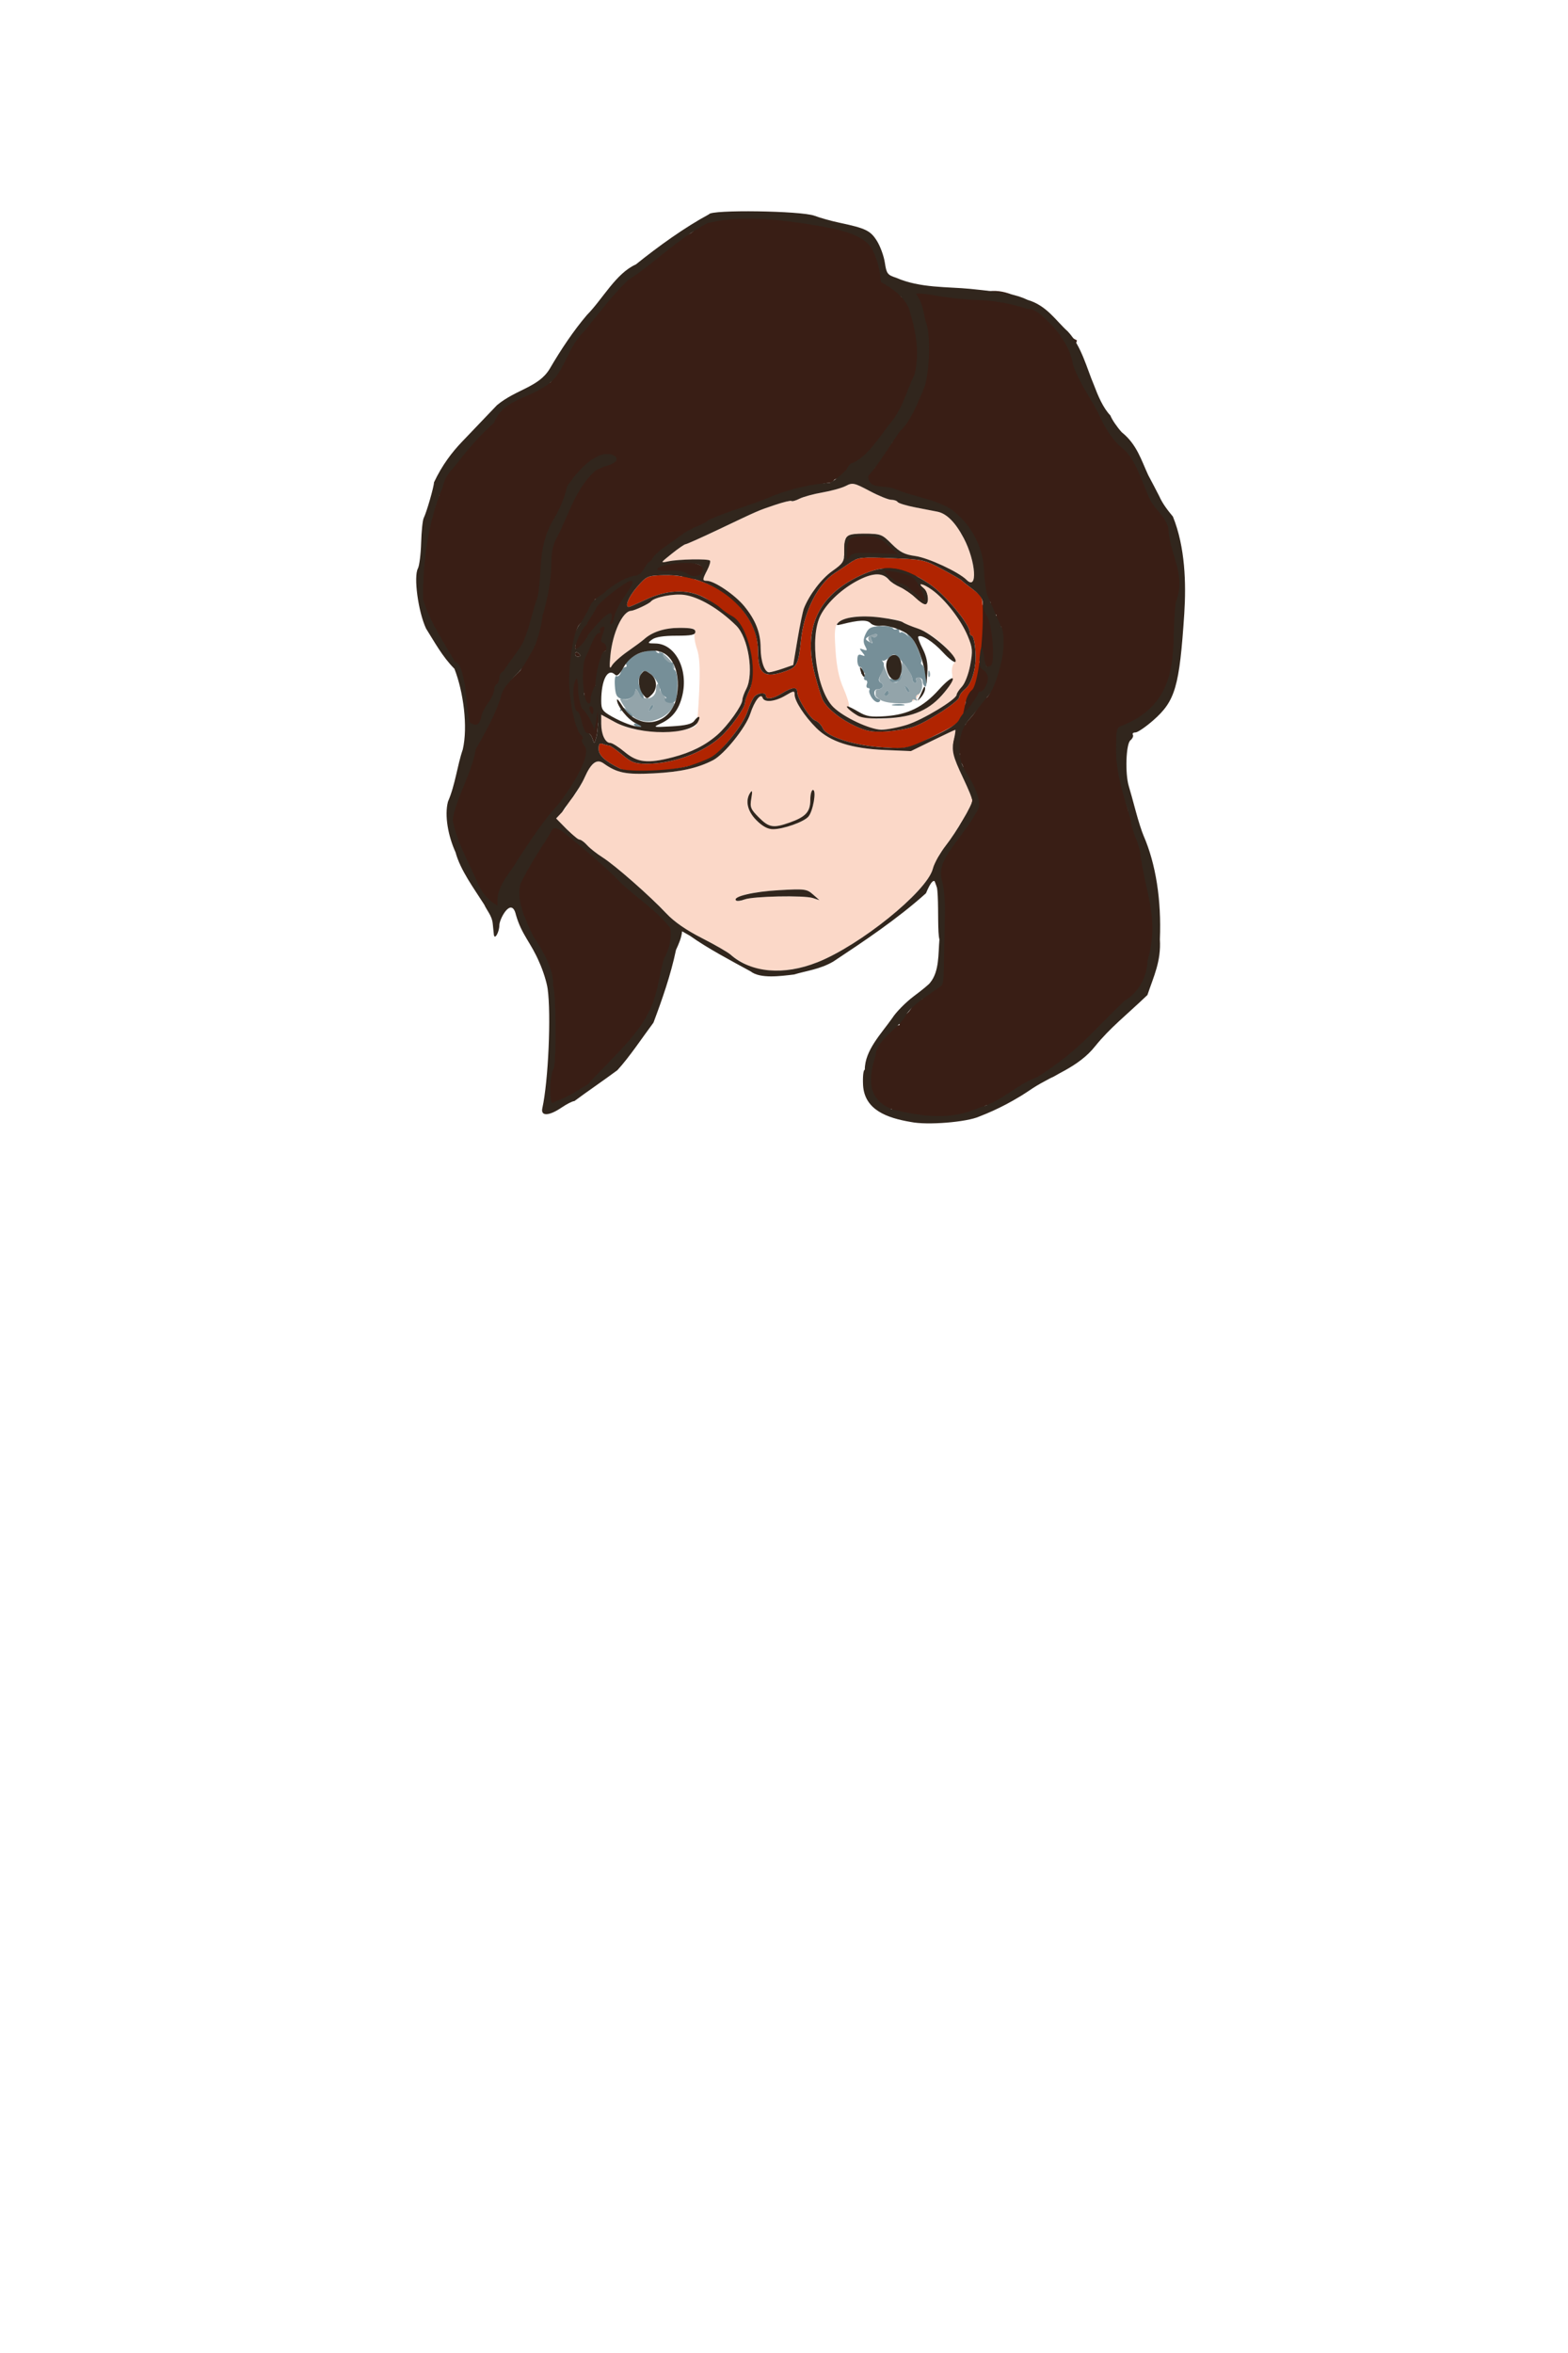 <?xml version="1.0" encoding="UTF-8" standalone="no"?>
<!-- Created with Inkscape (http://www.inkscape.org/) -->

<svg
   version="1.1"
   id="svg2"
   width="192"
   height="288"
   viewBox="0 0 192 288"
   xmlns="http://www.w3.org/2000/svg"
   xmlns:svg="http://www.w3.org/2000/svg">
  <defs
     id="defs6" />
  <g
     id="g8"
     transform="translate(6,-4)">
    <g
       id="g116"
       transform="translate(1.061,-27.951)">
      <path
         style="display:inline;fill:#391e15;stroke-width:0.32"
         d="m 103.447,168.475 c -1.643,-0.792 -1.242,-0.579 -1.297,-0.745 -0.055,-0.166 -0.567,0.111 -0.866,0.182 -0.982,0.235 -1.644,-0.641 -1.835,-3.025 -0.104,-1.293 0.313,-2.514 0.224,-2.659 -0.089,-0.145 -0.37,-0.663 -0.191,-0.774 0.179,-0.111 0.148,-0.358 0.148,-0.604 0,-0.87 2.712,-3.41 3.388,-3.41 0.189,0 -0.055,-0.415 -0.055,-0.652 0,-0.237 0.686,-0.47 1.038,-0.788 0.352,-0.319 0.64,-0.753 0.64,-0.965 0,-0.239 0.26,-0.947 0.756,-0.852 0.674,0.129 0.389,0.196 0.786,-0.755 0.371,-0.888 0.743,-1.226 1.252,-1.093 0.617,0.161 0.694,0.5 0.739,-2.662 0.026,-1.825 0.074,-4.674 0.107,-6.17 0.035,-1.564 -0.65,-2.955 -0.893,-3.69 -0.632,-1.914 0.259,-3.156 1.45,-3.858 0.983,-0.58 1.629,-1.643 1.421,-2.294 -0.111,-0.347 1.094,-2.362 1.412,-2.362 0.528,0 0.204,-3.227 -0.416,-4.187 -0.341,-0.528 -0.309,-1.124 -0.416,-1.432 -0.106,-0.308 -0.326,-0.56 -0.488,-0.56 -0.162,0 -0.13,-0.306 0.07,-0.681 0.229,-0.428 -0.414,-0.799 -0.608,-0.924 -0.46,-0.296 0.085,-1.759 0.695,-2.471 0.294,-0.344 0.768,-0.404 0.673,-0.404 -0.094,0 0.159,-0.353 0.563,-0.785 1.122,-1.198 1.181,-2.17 1.181,-2.409 0,-0.12 0.575,0.062 0.846,-0.136 0.841,-0.615 1.404,-4.654 1.404,-6.719 0,-1.038 0.519,-1.843 0.343,-1.952 -0.176,-0.109 -0.806,-0.3 -0.806,-0.642 0,-0.342 0.359,-0.798 0.204,-0.798 -0.155,0 -0.845,-0.336 -0.938,-0.692 -0.093,-0.356 0.29,-0.708 0.258,-0.836 -0.033,-0.128 -0.822,-0.411 -0.996,-0.737 -0.174,-0.326 -0.641,-1.82 -0.712,-3.321 -0.107,-2.26 0.288,-2.738 -0.259,-3.212 -0.833,-1.089 -0.511,-2.395 -1.97,-2.556 -1.555,-1.104 -3.07,-1.853 -4.93,-2.307 -0.821,-0.098 -2.205,-0.347 -2.966,-0.715 -1.991,-0.393 -3.913,-1.615 -3.814,-2.564 0.277,-0.155 1.345,-0.756 1.563,-1.283 0.218,-0.526 0.182,-1.397 0.515,-1.503 0.333,-0.106 0.473,-0.309 0.473,-0.614 0,-0.305 0.792,-0.506 1.003,-0.717 0.211,-0.211 -0.69,-0.694 -0.814,-0.694 -0.124,0 0.568,-0.247 1.16,-0.819 1.008,-0.976 1.548,-2.245 2.885,-5.477 0.719,-1.738 1.194,-6.455 0.543,-7.673 -0.381,-1.908 -1.023,-2.917 -1.391,-4.012 0.77,-0.505 1.748,-0.212 3.108,0.037 1.36,0.248 3.757,0.346 5.165,0.379 2.344,-0.838 4.323,0.082 5.955,1.167 0.766,0 2.018,0.76 3.223,1.972 1.123,1.185 1.482,1.912 2.841,2.595 -0.614,1.649 0.171,2.482 0.385,3.833 0.031,1.581 1.594,2.525 2.155,3.563 0.6,1.039 0.897,2.409 1.462,3.161 2.055,1.292 3.497,3.175 4.137,4.927 -0.002,1.959 1.017,3.281 2.141,4.796 1.367,1.903 1.712,4.466 2.601,6.536 0.296,0 0.002,4.791 -0.293,4.974 -0.135,0.084 -0.024,1.925 -0.077,4.091 -0.133,5.423 -0.317,5.736 -1.127,6.874 -0.396,0.556 -0.582,1.246 -0.63,1.696 -0.072,0.674 -2.453,2.569 -2.952,2.569 -0.077,0 -0.445,0.181 -0.818,-0.191 -1.804,0.245 -1.762,3.408 -1.763,3.493 -0.003,3.19 0.794,6.33 1.058,7.258 0.07,0.248 0.806,0.402 0.747,1.153 -0.05,0.634 0.081,1.059 0.291,1.27 0.47,0.47 0.962,1.426 1.214,3.293 0.207,1.532 0.584,3.259 1.133,4.455 0.43,0.938 0.253,4.574 -0.204,5.743 -0.194,0.495 -0.175,1.577 -0.175,2.512 0,1.121 -0.34,2.101 -0.657,2.364 -0.264,0.219 -0.524,0.602 -0.524,0.905 0,0.643 -1.075,1.924 -1.841,2.036 -0.474,0.07 -3.094,2.597 -2.691,2.597 0.09,0 -0.812,0.129 -1.033,0.396 -2.012,1.782 0.005,1.344 -1.772,2.43 -0.584,0 -0.905,0.513 -0.905,0.943 0,0.459 -2.688,2.682 -3.137,2.549 -1.601,0.559 -2.136,0.886 -2.979,1.742 -1.034,1.13 -2.355,0.487 -3.391,1.413 -0.977,0.373 -1.725,-0.118 -1.953,0.854 0.036,0.731 -1.079,0.379 -1.697,0.494 -0.618,0.116 -1.035,0.216 -1.035,0.384 -3.744,0.083 -4.268,0.355 -7.041,-0.257 z m -43.619,-1.306 c -0.423,0.423 0.111,-3.772 0.54,-4.352 0.353,-0.478 0.181,-9.425 -0.177,-9.992 -0.152,-0.241 -0.093,-0.826 0.079,-0.998 0.406,-0.406 -0.258,-2.431 -0.791,-2.431 -0.221,0 -0.623,-0.177 -0.623,-0.447 0,-0.437 -0.553,-2.009 -1.014,-2.433 -0.237,-1.089 -0.475,-1.886 -0.911,-2.628 -0.675,-1.29 -0.89,-3.446 -0.619,-4.399 1.158,-2.379 1.533,-3.915 3.46,-5.933 0,-0.724 1.547,-1.021 2.527,-0.082 1.728,1.26 3.278,3.539 5.007,4.137 1.061,0.819 2.6,1.941 3.171,3.023 1.948,0.903 4.273,3.463 5.211,4.939 0.511,0.286 0.291,0.494 -0.204,1.979 -0.291,0.872 -0.189,1.995 -0.314,2.171 -1.06,1.019 -0.685,2.386 -0.862,3.459 -1.495,0.787 -0.711,1.372 -1.091,2.505 -0.16,1.222 -1.088,2.402 -1.824,3.262 -0.407,0.266 -0.831,0.863 -1.212,1.542 -0.382,0.679 -1.45,1.813 -2.157,2.303 -2.561,0.954 -0.65,0.918 -2.931,2.245 -0.88,0.514 -1.733,0.679 -1.733,0.853 -0.889,0.365 -1.665,1.193 -2.626,1.646 -0.602,0 -0.673,-0.185 -0.861,-0.412 z M 49.816,137.832 c -0.708,-1.847 -1.451,-3.869 -1.795,-5.556 0.181,-3.057 1.254,-5.512 2.563,-7.634 0.025,-0.652 -0.082,-1.436 0.034,-1.364 0.865,-2.461 2.544,-4.132 2.985,-5.954 0.23,-0.985 1.172,-1.414 2.934,-3.183 0.56,-0.562 0.4,-1.619 0.457,-1.971 1.031,-1.623 1.434,-2.854 1.72,-4.678 0.776,-2.81 1.372,-4.744 1.393,-6.839 0.162,-2.175 0.987,-4.629 1.633,-6.006 0.731,-1.159 1.155,-1.674 1.572,-3.048 -0.095,-0.493 0.497,-1.224 1.914,-2.393 0.934,-0.604 3.954,-0.766 2.071,-1.256 -2.591,-0.061 -2.771,1.512 -3.855,2.875 -0.97,1.553 -1.075,3.096 -2.006,4.712 -1.108,1.818 -1.395,3.398 -1.536,6.305 0.31,3.566 -1.568,7.533 -2.983,10.111 -0.939,2.916 -2.809,5.187 -4.681,7.782 0,0.387 -0.614,1.848 -0.878,1.949 -1.543,-0.284 -1.45,-2.679 -1.549,-4.006 -0.438,-2.634 -1.093,-4.269 -2.529,-6.023 -1.057,-2.372 -2.561,-3.899 -2.786,-6.226 -0.088,-1.648 0.841,-10.653 1.341,-12.35 0.092,-0.311 0.724,-0.537 0.866,-0.45 0.141,0.087 -0.363,-0.832 -0.256,-1.504 0.126,-0.787 0.86,-1.72 1.585,-2.467 1.366,-1.641 2.847,-3.095 3.971,-4.516 1.589,-0.217 1.797,-1.806 2.757,-2.807 2.204,-1.24 3.649,-2.015 5.56,-2.558 1.666,-2.084 1.921,-4.829 3.545,-6.679 1.669,-1.214 2.354,-2.926 3.933,-4.06 1.462,-1.733 2.148,-2.562 3.478,-3.864 1.731,-0.495 4.301,-3.094 4.987,-3.57 1.554,0.523 1.962,-1.164 3.136,-2.009 0.516,-0.515 1.939,-0.635 7.437,-0.468 0.352,0.011 1.371,0.25 2.427,0.206 1.056,-0.043 2.469,0.186 2.924,0.402 0.455,0.215 1.9,0.708 3.104,0.988 2.609,0.605 4.711,1.782 5.278,2.994 -0.108,0.966 0.668,2.114 0.677,2.776 2.112,1.857 0.328,-0.212 2.242,1.673 0.106,0.334 -0.465,1.047 -0.135,1.152 0.347,0.11 1.49,0.713 1.617,1.305 0.121,0.564 0.242,1.263 0.432,1.498 0.548,0.679 0.693,6.159 0.188,7.069 -1.029,2.951 -2.323,4.743 -3.808,6.917 -1.884,2.546 -3.888,3.935 -4.228,4.817 -0.78,0.125 -2.357,0.678 -2.42,0.715 -0.141,0.22 -0.4,0.404 -0.576,0.409 -1.579,0.044 -4.154,1.246 -4.154,1.48 -1.763,0.583 -3.533,1.186 -5.759,1.873 -2.283,0.876 -4.123,1.605 -6.071,2.58 -2.019,1.214 -2.63,1.386 -4.073,2.433 -3.365,4.261 -5.163,3.305 -7.472,5.426 -0.471,0.437 -1.058,0.44 -1.196,0.44 -0.138,0 0.089,0.501 -0.091,0.897 -0.403,0.891 -1.502,1.775 -1.944,2.349 -0.625,0.811 -0.534,4.22 -0.496,6.95 0.292,2.146 0.312,4.212 1.766,6.253 0.781,1.731 0.812,2.077 -1.084,5.275 0.117,0.543 -0.45,2.191 -1.71,3.545 -1.808,2.119 -3.921,4.664 -5.434,6.667 -0.631,2.844 -1.107,5.121 -3.598,6.346 -1.652,-1.608 -2.723,-4.02 -3.428,-5.73 z M 55.091,142.4 c 0,-0.44 0.073,-0.62 0.161,-0.4 0.089,0.22 0.089,0.58 0,0.8 -0.089,0.22 -0.161,0.04 -0.161,-0.4 z m 10.386,-20.073 c -0.13,-0.392 -0.4,-0.68 -0.6,-0.64 -0.2,0.04 -0.854,-0.45 -1.02,-1.198 -0.166,-0.748 -0.549,-1.758 -0.689,-1.758 -1.059,-1.644 0.586,-6.959 1.316,-2.057 -0.636,1.799 -1.19,-0.179 0.173,0.489 -0.114,0.185 1.16,1.047 1.319,1.159 1.125,0.895 -0.493,3.896 -0.055,1.998 0.224,-1.368 0.219,-1.788 0.24,-0.16 0.009,0.704 -0.088,1.64 -0.215,2.08 -0.232,0.8 -0.232,0.8 -0.468,0.086 z M 111.147,118.08 c 0.118,-0.616 -0.338,-1.359 0.014,-1.651 0.423,-0.352 1.126,-1.055 1.126,-1.824 0,-1.061 0.055,-1.838 0.64,-1.525 0.352,0.188 1.431,1.546 1.426,1.936 -1.105,2.217 -1.979,2.811 -2.576,3.745 -0.486,0.4 -1.222,1.046 -1.027,0.027 z m -46.627,-1 c -0.301,-1.506 -0.815,-4.057 -0.463,-4.684 0.172,-0.306 0.657,-1.582 0.916,-2.242 2.413,-2.74 2.682,-1.959 2.276,-0.507 -0.282,0.765 -0.274,0.839 0.037,0.946 0.455,0.156 0.064,1.088 -0.375,1.088 -0.488,2.369 -1.498,5.048 -1.114,5.99 0.088,1.09 -1.05,0.552 -1.278,-0.59 z m 49.014,-3.866 c -0.08,-0.227 -0.88,-1.737 -0.914,-3.409 -0.056,-2.722 0.606,-4.393 1.026,-3.859 0.525,0.667 1.51,5.168 1.347,6.837 -0.108,1.11 -1.194,1.189 -1.459,0.432 z M 63.36,111.981 c 0,-0.186 0.144,-0.25 0.32,-0.141 0.176,0.109 0.32,0.261 0.32,0.339 0,0.078 -0.144,0.141 -0.32,0.141 -0.176,0 -0.32,-0.152 -0.32,-0.339 z m 0,-0.763 c 0,-0.56 0.779,-3.401 1.058,-3.401 1.176,-2.263 3.378,-4.267 5.804,-5.246 0.395,0 0.73,0.756 -0.021,1.869 -1.117,1.083 -1.709,3.446 -2.478,4.419 -0.236,-1.323 -1.017,-1.093 -2.229,1.067 -0.348,0.888 -2.134,1.842 -2.134,1.292 z m 42.135,-5.496 c -1.602,-1.451 -2.609,-2.318 -2.939,-2.319 -0.512,-0.002 -1.836,-2.014 -1.344,-2.029 0.211,-0.006 1.343,0.049 2.192,0.231 1.373,0.295 2.112,1.018 2.79,2.297 0.747,1.408 -0.064,2.396 -0.698,1.821 z m -28.563,-2.952 c -0.473,-0.332 -1.405,-0.856 -2.467,-0.783 -1.964,0.136 -1.668,-0.91 0.307,-1.254 2.165,-0.376 4.479,0.355 4.601,0.99 -0.523,0.832 -0.149,1.264 -2.442,1.047 z m 19.236,-3.018 c -0.013,-1.958 0.65,-2.505 2.506,-2.505 1.517,0 2.382,0.199 3.306,1.259 l 1.137,1.303 -3.042,0.244 c -2.352,0.188 -2.161,-0.116 -2.433,0.349 -0.274,0.47 -1.47,0.036 -1.475,-0.65 z"
         id="hair1" />
      <path
         style="display:inline;fill:#fbd8c8;stroke-width:0.32"
         d="m 84.32,150.029 c -0.704,-0.365 -1.568,-0.917 -1.92,-1.228 -0.352,-0.311 -1.941,-1.227 -3.532,-2.035 -1.902,-0.967 -3.383,-1.993 -4.325,-2.998 -2.009,-2.142 -6.298,-5.911 -7.823,-6.875 -0.704,-0.445 -1.554,-1.116 -1.89,-1.491 -0.335,-0.375 -0.754,-0.682 -0.93,-0.682 -0.176,0 -0.892,-0.583 -1.591,-1.296 l -1.271,-1.296 0.736,-0.784 c 0.405,-0.431 0.646,-0.784 0.536,-0.784 -0.11,0 0.173,-0.396 0.629,-0.88 0.456,-0.484 1.169,-1.641 1.585,-2.57 0.809,-1.807 1.489,-2.314 2.319,-1.725 1.667,1.182 2.742,1.397 6.117,1.225 3.3,-0.169 5.393,-0.632 7.291,-1.613 1.365,-0.706 4.009,-3.995 4.55,-5.661 0.52,-1.6 1.305,-2.618 1.52,-1.972 0.201,0.604 1.51,0.475 2.781,-0.274 1.034,-0.61 1.138,-0.621 1.138,-0.118 0,0.781 1.201,2.63 2.648,4.077 1.685,1.685 4.292,2.524 8.392,2.699 l 3.2,0.137 2.664,-1.302 c 1.465,-0.716 2.71,-1.302 2.766,-1.302 0.056,0 -0.012,0.507 -0.152,1.128 -0.324,1.436 -0.181,2.037 1.152,4.853 0.599,1.265 1.09,2.455 1.09,2.645 0,0.558 -1.955,3.889 -3.26,5.555 -0.664,0.847 -1.379,2.143 -1.591,2.88 -0.802,2.797 -8.875,9.309 -14.125,11.394 -3.133,1.245 -6.64,1.363 -8.704,0.294 z m 3.992,-8.364 c 1.852,-0.031 3.728,0.061 4.168,0.204 l 0.8,0.26 -0.8,-0.706 c -0.751,-0.662 -1.008,-0.694 -4.177,-0.515 -1.857,0.105 -3.84,0.385 -4.405,0.623 -1.211,0.509 -1.021,0.977 0.207,0.51 0.462,-0.176 2.355,-0.345 4.207,-0.376 z m 1.678,-8.724 c 0.806,-0.274 1.676,-0.742 1.934,-1.04 0.577,-0.664 1.022,-3.261 0.559,-3.261 -0.178,0 -0.324,0.554 -0.324,1.23 0,1.45 -0.566,2.066 -2.536,2.761 -2.001,0.706 -2.517,0.619 -3.771,-0.635 -1.006,-1.006 -1.101,-1.248 -0.916,-2.32 0.149,-0.864 0.116,-1.063 -0.12,-0.717 -0.66,0.969 -0.372,2.269 0.751,3.392 1.241,1.241 2.153,1.362 4.423,0.589 z M 69.44,124 c -0.737,-0.616 -1.538,-1.12 -1.779,-1.12 -0.614,0 -1.101,-1.038 -1.101,-2.348 v -1.11 l 1.704,0.923 c 1.334,0.722 2.29,0.967 4.4,1.127 2.606,0.197 5.168,-0.172 5.557,-0.801 0.093,-0.15 0.243,-2.014 0.335,-4.143 0.123,-2.853 0.049,-4.213 -0.282,-5.171 -0.246,-0.715 -0.374,-1.583 -0.284,-1.928 0.15,-0.573 -0.006,-0.628 -1.809,-0.628 -1.861,0 -3.378,0.485 -4.383,1.401 -0.216,0.197 -1.115,0.863 -1.998,1.479 -0.883,0.616 -1.76,1.408 -1.95,1.76 -0.267,0.496 -0.306,0.226 -0.175,-1.201 0.259,-2.802 1.484,-5.472 2.536,-5.527 0.421,-0.022 2.204,-0.859 2.428,-1.139 0.42,-0.526 2.765,-0.992 4.082,-0.811 1.813,0.248 4.274,1.701 6.36,3.753 1.495,1.471 2.202,5.909 1.236,7.762 -0.263,0.504 -0.478,1.109 -0.478,1.344 0,0.656 -1.789,3.158 -3.05,4.265 -1.466,1.287 -3.209,2.162 -5.488,2.756 C 72.265,125.433 70.987,125.293 69.44,124 Z m 28.374,-3.661 c -1.026,-0.5 -2.289,-1.314 -2.806,-1.81 -2.078,-1.991 -2.996,-8.549 -1.58,-11.291 0.819,-1.586 2.721,-3.327 4.733,-4.331 1.759,-0.878 2.899,-0.871 3.64,0.023 0.213,0.257 0.831,0.661 1.373,0.897 0.542,0.236 1.375,0.804 1.852,1.262 0.476,0.457 1.016,0.832 1.2,0.832 0.513,0 0.396,-1.47 -0.154,-1.926 -0.991,-0.822 -0.149,-0.673 1.029,0.183 1.596,1.159 3.518,3.655 4.343,5.641 0.59,1.419 0.621,1.795 0.298,3.533 -0.205,1.101 -0.644,2.246 -1.012,2.638 -0.358,0.381 -0.651,0.827 -0.652,0.992 -0.003,0.573 -4.158,3.086 -6.101,3.691 -2.628,0.818 -3.948,0.747 -6.164,-0.333 z m 7.963,-1.389 c 2.116,-1.061 3.982,-3.291 3.753,-4.487 -0.091,-0.477 0.008,-1.077 0.221,-1.333 0.594,-0.715 -2.328,-3.547 -4.356,-4.223 -0.856,-0.285 -1.716,-0.643 -1.911,-0.795 -0.604,-0.47 -5.019,-0.896 -6.3,-0.607 -2.051,0.463 -2.156,0.678 -1.941,3.969 0.136,2.077 0.418,3.443 0.973,4.71 0.43,0.981 0.737,1.971 0.683,2.198 -0.054,0.228 0.333,0.683 0.861,1.012 1.449,0.903 5.812,0.66 8.017,-0.445 z M 104.64,117.639 c 0,-0.066 0.252,-0.318 0.56,-0.56 0.508,-0.398 0.519,-0.387 0.121,0.121 -0.418,0.533 -0.681,0.703 -0.681,0.439 z m -18.248,-4.22 c -0.172,-0.451 -0.314,-1.423 -0.317,-2.16 -0.007,-1.867 -0.614,-3.417 -2.003,-5.111 -1.142,-1.394 -3.675,-3.108 -4.593,-3.108 -0.558,0 -0.552,-0.135 0.064,-1.326 0.277,-0.536 0.425,-1.053 0.328,-1.15 -0.238,-0.238 -3.863,-0.171 -5.107,0.095 -0.992,0.212 -0.987,0.201 0.436,-0.939 0.792,-0.635 1.549,-1.155 1.682,-1.157 0.133,-0.002 1.933,-0.806 4,-1.788 5.113,-2.429 4.808,-2.296 6.93,-3.015 1.041,-0.353 1.959,-0.574 2.041,-0.493 0.081,0.081 0.526,-0.044 0.987,-0.278 0.462,-0.234 1.732,-0.58 2.823,-0.768 1.091,-0.188 2.375,-0.548 2.854,-0.799 0.81,-0.424 1.012,-0.381 2.901,0.621 1.117,0.592 2.308,1.077 2.647,1.077 0.339,0 0.693,0.123 0.786,0.274 0.093,0.151 1.074,0.449 2.179,0.663 1.105,0.214 2.31,0.447 2.677,0.519 1.137,0.221 2.22,1.305 3.239,3.243 1.491,2.837 1.737,6.499 0.343,5.105 -0.97,-0.97 -4.692,-2.699 -6.281,-2.917 -1.314,-0.181 -1.875,-0.468 -2.883,-1.476 C 100.928,97.333 100.788,97.28 98.792,97.28 96.466,97.28 96.32,97.414 96.32,99.553 c 0,1.132 -0.148,1.365 -1.458,2.288 -1.322,0.932 -2.812,2.885 -3.478,4.559 -0.14,0.352 -0.493,2.058 -0.784,3.791 l -0.529,3.151 -1.275,0.444 c -1.766,0.615 -2.046,0.572 -2.403,-0.367 z"
         id="skin" />
      <path
         style="display:inline;fill:#93a4aa;stroke-width:0.32"
         d="m 71.223,120.089 c -0.628,-0.16 -1.512,-1.041 -2.146,-2.137 -0.296,-0.512 -0.266,-0.576 0.189,-0.401 0.581,0.223 1.44,-0.433 1.475,-1.128 0.012,-0.233 0.178,-0.099 0.369,0.297 0.564,1.169 2.169,0.834 2.169,-0.453 0,-0.45 0.139,-0.699 0.325,-0.584 0.179,0.111 0.25,0.323 0.157,0.473 -0.092,0.15 0.023,0.464 0.258,0.698 0.234,0.234 0.488,0.57 0.563,0.746 0.075,0.176 0.317,0.3 0.537,0.276 0.986,-0.11 -0.096,1.457 -1.375,1.992 -1.112,0.465 -1.451,0.494 -2.521,0.221 z m 1.675,-1.857 c -0.099,-0.099 -0.277,0.079 -0.398,0.395 -0.174,0.456 -0.137,0.493 0.179,0.179 0.219,-0.217 0.317,-0.475 0.218,-0.574 z M 100.88,117.689 c -0.396,-0.191 -0.72,-0.469 -0.72,-0.618 0,-0.149 0,-0.379 0,-0.511 0,-0.132 0.132,-0.24 0.293,-0.24 0.541,0 0.812,-0.512 0.405,-0.764 -0.31,-0.192 -0.321,-0.464 -0.046,-1.183 l 0.357,-0.933 0.45,1.064 c 0.627,1.482 1.545,1.283 1.681,-0.364 l 0.1,-1.215 0.62,0.788 c 0.341,0.433 0.62,1.017 0.62,1.297 0,0.28 0.152,0.51 0.339,0.51 0.186,0 0.25,-0.144 0.141,-0.32 -0.109,-0.176 0.029,-0.32 0.306,-0.32 0.635,0 0.57,1.822 -0.074,2.069 -0.238,0.091 -0.329,0.333 -0.203,0.538 0.143,0.231 0.09,0.285 -0.14,0.143 -0.203,-0.126 -0.369,-0.076 -0.369,0.111 0,0.441 -2.818,0.402 -3.76,-0.052 z M 101.76,116.8 c 0,-0.176 -0.064,-0.32 -0.141,-0.32 -0.078,0 -0.23,0.144 -0.339,0.32 -0.109,0.176 -0.045,0.32 0.141,0.32 0.186,0 0.339,-0.144 0.339,-0.32 z m 2.28,-0.725 c -0.316,-0.314 -0.353,-0.277 -0.179,0.179 0.12,0.316 0.299,0.493 0.398,0.395 0.099,-0.099 2e-4,-0.357 -0.218,-0.574 z m 2.546,-1.701 c 0.015,-0.373 0.091,-0.449 0.193,-0.193 0.092,0.231 0.081,0.507 -0.025,0.613 -0.106,0.106 -0.182,-0.083 -0.168,-0.42 z m -32.238,-1.614 c -0.557,-0.594 -0.874,-1.079 -0.705,-1.079 0.414,0 1.878,1.486 1.878,1.905 0,0.43 0.018,0.442 -1.173,-0.826 z m 24.999,-2.381 c -0.249,-0.403 0.007,-0.717 0.664,-0.813 0.26,-0.038 0.39,0.064 0.289,0.228 -0.101,0.163 -0.342,0.199 -0.536,0.079 -0.227,-0.14 -0.279,-0.028 -0.148,0.315 0.228,0.595 0.056,0.717 -0.269,0.191 z M 103.959,109.84 c -0.398,-0.508 -0.387,-0.519 0.121,-0.121 0.533,0.418 0.703,0.681 0.439,0.681 -0.067,0 -0.318,-0.252 -0.56,-0.56 z"
         id="eye2" />
      <path
         style="display:inline;fill:#768f98;stroke-width:0.32"
         d="m 70.578,120.67 c -0.099,-0.16 0.109,-0.215 0.461,-0.123 0.747,0.195 0.842,0.413 0.179,0.413 -0.254,0 -0.542,-0.131 -0.64,-0.29 z m -0.816,-1.466 c -0.217,-0.262 -0.545,-0.384 -0.729,-0.271 -0.2,0.124 -0.237,0.05 -0.092,-0.184 0.181,-0.293 0.392,-0.253 0.849,0.16 0.335,0.303 0.608,0.6 0.608,0.661 0,0.238 -0.26,0.089 -0.637,-0.366 z m 2.738,-0.577 c 0.12,-0.316 0.299,-0.493 0.398,-0.395 0.099,0.099 2.05e-4,0.357 -0.218,0.574 -0.316,0.314 -0.353,0.277 -0.179,-0.179 z m 29.823,-0.453 c 0.398,-0.076 0.974,-0.074 1.28,0.006 0.306,0.08 -0.02,0.143 -0.724,0.139 -0.704,-0.004 -0.954,-0.069 -0.556,-0.146 z m -27.936,-0.434 c -0.102,-0.165 -0.069,-0.302 0.074,-0.305 0.142,-0.003 0.069,-0.125 -0.162,-0.272 -0.232,-0.147 -0.455,-0.469 -0.495,-0.715 -0.134,-0.81 -0.847,-1.867 -1.492,-2.213 -0.531,-0.284 -0.692,-0.212 -0.991,0.443 -0.279,0.612 -0.249,0.998 0.137,1.772 0.271,0.544 0.383,0.989 0.247,0.989 -0.136,0 -0.403,-0.324 -0.594,-0.72 -0.191,-0.396 -0.357,-0.53 -0.369,-0.297 -0.04,0.779 -0.863,1.314 -1.662,1.08 -0.627,-0.184 -0.776,-0.466 -0.852,-1.609 -0.055,-0.831 0.032,-1.31 0.217,-1.195 0.17,0.105 0.401,-0.099 0.513,-0.454 0.113,-0.355 0.347,-0.645 0.522,-0.645 0.175,0 0.24,-0.125 0.146,-0.277 -0.27,-0.436 0.814,-1.227 2.199,-1.603 0.848,-0.231 1.332,-0.237 1.466,-0.021 0.11,0.178 0.404,0.27 0.654,0.205 0.25,-0.065 0.338,-0.055 0.195,0.022 -0.143,0.077 -0.016,0.41 0.283,0.74 0.298,0.33 0.689,0.508 0.869,0.397 0.197,-0.122 0.228,-0.042 0.076,0.203 -0.14,0.226 -0.087,0.506 0.119,0.634 0.371,0.229 0.483,1.254 0.337,3.076 -0.055,0.684 -0.253,0.989 -0.665,1.02 -0.323,0.024 -0.67,-0.091 -0.772,-0.255 z m 25.328,-0.346 c -0.269,-0.384 -0.414,-0.818 -0.323,-0.965 0.091,-0.147 0.018,-0.268 -0.163,-0.268 -0.181,0 -0.246,-0.216 -0.145,-0.48 0.101,-0.264 0.029,-0.48 -0.16,-0.48 -0.19,0 -0.252,-0.239 -0.14,-0.532 0.136,-0.356 0.081,-0.456 -0.166,-0.303 -0.242,0.15 -0.305,0.057 -0.18,-0.268 0.105,-0.273 0.031,-0.497 -0.164,-0.497 -0.195,0 -0.354,-0.375 -0.354,-0.834 0,-0.642 0.121,-0.788 0.525,-0.633 0.459,0.176 0.469,0.133 0.08,-0.346 -0.393,-0.483 -0.378,-0.522 0.122,-0.335 0.484,0.182 0.517,0.119 0.225,-0.426 -0.251,-0.469 -0.231,-0.87 0.074,-1.507 0.347,-0.724 0.642,-0.878 1.772,-0.928 0.746,-0.033 1.439,0.075 1.54,0.24 0.102,0.164 0.319,0.216 0.483,0.115 0.164,-0.101 0.298,-0.008 0.298,0.208 0,0.216 0.09,0.302 0.2,0.192 0.11,-0.11 0.434,0.053 0.72,0.362 0.286,0.309 0.376,0.347 0.2,0.085 -0.235,-0.349 -0.216,-0.414 0.071,-0.242 0.498,0.299 1.736,3.073 1.525,3.416 -0.088,0.142 -0.036,0.306 0.115,0.365 0.151,0.059 0.354,0.719 0.452,1.467 0.101,0.777 0.053,1.283 -0.112,1.181 -0.159,-0.098 -0.29,-0.386 -0.29,-0.64 0,-0.254 -0.225,-0.461 -0.499,-0.461 -0.274,0 -0.41,0.144 -0.301,0.32 0.109,0.176 0.045,0.32 -0.141,0.32 -0.186,0 -0.341,-0.252 -0.344,-0.56 -0.003,-0.308 -0.492,-1.136 -1.087,-1.839 -1.043,-1.233 -1.105,-1.259 -1.701,-0.719 -0.34,0.308 -0.716,0.489 -0.836,0.402 -0.119,-0.087 -0.088,-0.003 0.068,0.186 0.172,0.208 0.094,0.727 -0.199,1.313 -0.402,0.806 -0.411,1.014 -0.052,1.236 0.459,0.284 0.168,0.782 -0.456,0.782 -0.537,0 -0.474,0.925 0.079,1.145 0.318,0.126 0.352,0.255 0.109,0.405 -0.196,0.121 -0.577,-0.093 -0.845,-0.477 z m -0.1,-7.206 c -0.131,-0.343 -0.079,-0.455 0.148,-0.315 0.194,0.12 0.435,0.084 0.536,-0.079 0.217,-0.35 -0.433,-0.291 -1.054,0.096 -0.366,0.228 -0.366,0.314 0,0.546 0.588,0.373 0.604,0.362 0.37,-0.248 z M 101.28,116.8 c 0.109,-0.176 0.261,-0.32 0.339,-0.32 0.078,0 0.141,0.144 0.141,0.32 0,0.176 -0.152,0.32 -0.339,0.32 -0.186,0 -0.25,-0.144 -0.141,-0.32 z m 2.581,-0.546 c -0.174,-0.456 -0.137,-0.493 0.179,-0.179 0.219,0.217 0.317,0.475 0.218,0.574 -0.099,0.099 -0.277,-0.079 -0.398,-0.395 z m -1.927,-1.032 c -0.127,-0.206 -0.003,-0.256 0.322,-0.131 0.297,0.114 0.666,0.007 0.841,-0.244 0.26,-0.372 0.29,-0.366 0.181,0.033 -0.158,0.579 -1.057,0.807 -1.345,0.341 z"
         id="eye1" />
      <path
         style="display:inline;fill:#b02401;stroke-width:0.32"
         d="m 68.8,125.996 c -1.804,-0.894 -2.56,-1.599 -2.56,-2.388 0,-0.596 0.128,-0.748 0.506,-0.603 0.278,0.107 0.625,0.194 0.77,0.194 0.145,0 0.867,0.504 1.604,1.12 1.154,0.964 1.572,1.12 3.003,1.12 3.176,0 6.781,-1.298 8.987,-3.234 1.261,-1.107 3.05,-3.609 3.05,-4.265 0,-0.235 0.215,-0.84 0.478,-1.344 1.012,-1.94 -0.132,-6.858 -1.646,-8.318 -1.395,-1.345 -2.564,-2.594 -4.05,-3.301 -1.999,-0.951 -4.45,-0.812 -7.002,0.399 -1.001,0.475 -1.901,0.863 -2,0.863 -0.546,0 -0.007,-1.295 1.03,-2.475 1.155,-1.315 1.252,-1.357 3.27,-1.413 3.416,-0.094 7.229,1.431 9.289,3.85 1.492,1.752 2.219,3.451 2.226,5.378 0.01,2.897 0.731,3.442 3.344,2.533 1.451,-0.505 1.612,-0.828 1.925,-3.872 0.354,-3.436 2.067,-6.814 4.132,-8.148 0.552,-0.357 1.435,-0.948 1.963,-1.314 0.882,-0.612 1.285,-0.653 4.961,-0.509 3.878,0.152 4.07,0.194 6.24,1.358 1.232,0.661 2.311,1.285 2.399,1.389 0.088,0.103 0.7,0.59 1.36,1.082 1.192,0.889 1.2,0.91 1.203,3.198 0.005,3.845 -0.692,8.644 -1.323,9.104 -0.302,0.22 -0.652,0.868 -0.777,1.439 -0.524,2.386 0.006,2.273 -4.196,4.359 -2.96,1.469 -3.066,1.396 -5.811,1.238 -3.545,-0.204 -7.006,-1.289 -7.488,-2.347 -0.19,-0.416 -0.601,-0.838 -0.914,-0.937 -0.63,-0.2 -2.213,-2.696 -2.213,-3.489 0,-0.675 -0.585,-0.632 -1.848,0.138 C 87.578,117.493 86.72,117.63 86.72,117.12 c 0,-0.452 -0.93,-0.398 -1.393,0.08 -0.213,0.22 -0.594,1.037 -0.847,1.815 -0.541,1.665 -3.318,5.132 -4.683,5.838 -2.717,1.405 -9.235,2.017 -10.998,1.144 z m 36.024,-5.102 c 1.738,-0.615 5.576,-3.117 5.576,-3.636 0,-0.227 0.336,-0.676 0.746,-0.999 0.691,-0.544 1.235,-2.18 1.257,-3.78 0.018,-1.307 -0.227,-2.72 -0.471,-2.72 -0.139,0 -0.252,-0.194 -0.252,-0.432 0,-0.999 -3.092,-4.686 -4.96,-5.915 -3.387,-2.228 -5.367,-2.459 -8.48,-0.993 -5.183,2.441 -7.002,6.484 -5.491,12.203 0.358,1.355 0.791,2.723 0.963,3.04 0.576,1.062 2.112,2.295 3.888,3.121 1.46,0.679 2.114,0.798 3.84,0.695 1.144,-0.068 2.667,-0.331 3.384,-0.585 z"
         id="glasses" />
      <path
         style="display:inline;fill:#31261d;stroke-width:0.32"
         d="m 98.622,164.799 c -0.056,-1.093 0.035,-1.919 0.212,-1.919 -0.007,-2.359 2.006,-4.394 3.354,-6.306 0.464,-0.74 1.673,-1.964 2.688,-2.72 1.015,-0.756 1.894,-1.485 1.953,-1.62 1.148,-1.39 0.987,-3.537 1.142,-5.296 -0.45,-1.612 0.449,-10.692 -1.65,-5.653 -3.516,3.157 -7.611,5.883 -11.36,8.365 -1.622,0.946 -3.359,1.141 -4.798,1.578 -1.657,0.197 -4.13,0.54 -5.308,-0.381 -2.407,-1.315 -5.302,-2.836 -7.426,-4.357 l -0.968,-0.551 c -0.075,0.814 -0.434,1.6 -0.746,2.27 -0.638,3.066 -1.727,6.164 -2.761,8.911 -1.41,1.891 -2.917,4.181 -4.418,5.82 -1.699,1.261 -3.774,2.67 -5.262,3.78 -0.223,0 -0.936,0.36 -1.583,0.8 -1.532,1.041 -2.564,1.076 -2.345,0.08 0.735,-3.331 1.096,-11.482 0.649,-14.64 -0.112,-0.792 -0.566,-2.232 -1.008,-3.2 -1.048,-2.477 -2.154,-3.354 -2.869,-5.819 -0.533,-2.324 -2.024,0.463 -2.034,1.24 -0.004,0.876 -0.594,1.891 -0.673,1.158 -0.015,-0.142 -0.079,-0.76 -0.141,-1.372 -0.1,-0.931 -0.68,-1.519 -1.042,-2.3 -1.254,-1.975 -2.926,-4.221 -3.509,-6.4 -0.892,-1.961 -1.379,-4.478 -0.925,-6.201 0.892,-2.045 1.141,-4.45 1.812,-6.381 0.645,-2.792 0.078,-7.062 -1.024,-9.88 -1.474,-1.47 -2.487,-3.364 -3.475,-4.924 -0.964,-2.073 -1.541,-6.333 -0.996,-7.351 0.177,-0.331 0.355,-1.747 0.395,-3.146 C 44.547,96.985 44.688,95.624 44.82,95.36 45.176,94.65 46.08,91.517 46.08,90.993 c 0.997,-2.121 2.22,-3.703 3.408,-4.947 1.558,-1.624 3.493,-3.649 4.301,-4.5 2.375,-1.97 5.094,-2.172 6.466,-4.462 1.359,-2.332 2.933,-4.683 4.545,-6.568 1.948,-1.972 3.56,-5.115 6,-6.199 2.784,-2.238 5.997,-4.549 8.953,-6.138 0.196,-0.589 11.298,-0.434 12.925,0.181 0.683,0.258 2.033,0.636 3.001,0.841 3.256,0.689 3.838,0.968 4.628,2.219 0.417,0.661 0.858,1.865 0.98,2.677 0.202,1.345 0.325,1.509 1.387,1.851 2.917,1.282 6.338,1.088 9.047,1.358 4.305,0.432 5.65,0.689 7.04,1.348 2.375,0.695 3.498,2.592 4.922,3.858 1.677,1.774 2.327,4.501 3.2,6.547 0.504,1.334 1.125,2.817 2.019,3.742 0.179,0.484 0.805,1.408 1.391,2.054 1.857,1.482 2.401,3.436 3.245,5.252 0.386,0.718 0.989,1.87 1.341,2.56 0.414,0.94 1.05,1.753 1.682,2.512 1.511,3.737 1.626,8.188 1.391,11.871 -0.592,8.966 -1.097,10.699 -3.804,13.07 -0.93,0.815 -1.91,1.481 -2.179,1.481 -0.269,0 -0.409,0.128 -0.313,0.284 0.097,0.156 -0.039,0.462 -0.301,0.679 -0.544,0.452 -0.668,4.075 -0.193,5.629 0.156,0.51 0.533,1.864 0.837,3.008 0.304,1.144 0.741,2.512 0.97,3.04 1.499,3.456 2.192,7.862 1.995,12.692 0.161,2.687 -0.756,4.51 -1.526,6.806 -2.599,2.483 -4.572,4.002 -6.393,6.258 -2.033,2.582 -5.159,3.538 -7.613,5.124 -2.217,1.518 -4.319,2.614 -6.571,3.485 -1.552,0.7 -6.405,1.089 -8.382,0.673 -2.952,-0.496 -5.663,-1.485 -5.858,-4.479 z m 14.201,2.744 c 2.947,-0.848 4.601,-2.881 7.14,-3.76 5.417,-3.48 6.7,-5.608 10.676,-9.337 1.804,-1.049 2.792,-3.129 2.801,-4.863 1.495,-5.045 -0.164,-8.118 -0.798,-12.622 -0.106,-1.783 -1.118,-3.063 -1.24,-4.607 -0.783,-2.749 -1.78,-5.579 -1.805,-8.411 0.003,-2.663 0.063,-2.958 0.647,-3.143 6.244,-2.395 6.33,-7.597 6.421,-11.298 0.053,-2.166 0.207,-4.007 0.343,-4.091 1.156,-3.248 -0.922,-5.787 -1.009,-8.873 -0.538,-1.64 -1.448,-1.96 -2.24,-3.416 -0.964,-2.16 -1.814,-5.019 -3.259,-6.204 -1.498,-1.177 -2.415,-2.897 -3.151,-4.55 -1.124,-2.077 -2.286,-3.678 -3.03,-5.774 -0.19,-1.289 -0.781,-2.528 -1.439,-3.34 0,-0.19 -0.704,-1.054 -1.565,-1.92 -1.205,-1.212 -1.794,-1.574 -2.56,-1.574 -2.138,-0.685 -4.107,-1.029 -5.955,-1.079 -1.408,-0.033 -3.673,-0.263 -5.032,-0.512 -1.36,-0.248 -2.559,-0.365 -2.666,-0.258 0.89,1.227 0.909,2.359 1.17,3.349 0.651,1.218 0.53,6.465 -0.189,8.204 -1.337,3.232 -1.921,4.28 -2.93,5.256 -1.441,2.018 -2.41,3.775 -3.9,5.497 -0.011,1.759 2.069,0.998 3.416,1.635 2.484,1.037 5.563,1.289 7.33,2.911 2.309,1.983 3.31,4.652 3.415,6.763 0.071,1.5 0.272,2.995 0.446,3.321 0.568,1.325 1.139,2.599 1.66,3.793 0.176,0.109 0.32,1.047 0.32,2.084 0,2.065 -1.226,5.971 -2.068,6.586 -0.81,0.966 -1.405,1.879 -2.027,2.545 -1.028,1.125 -1.416,2.536 -1.269,3.704 -0.117,1.599 0.438,2.36 1.176,3.641 0.621,0.96 1.351,2.631 1.167,3.569 -1.824,3.706 -5.388,6.32 -4.548,8.911 0.243,0.736 0.397,2.436 0.362,4 -0.033,1.496 -0.082,4.213 -0.107,6.037 -0.045,3.162 -0.14,2.715 -0.694,3.148 -1.582,1.171 -2.834,1.823 -3.833,3.135 -0.906,1.876 -3.667,3.049 -3.84,5.115 -1.077,3.361 -0.745,5.444 1.99,6.614 4.023,0.974 7.298,1.307 10.672,-0.187 z M 64.96,164.64 c 2.834,-3.209 6.712,-6.285 8.026,-10.256 0.64,-1.928 0.795,-3.553 1.255,-5.104 0.742,-1.284 1.009,-2.879 0.74,-3.796 -2.019,-2.536 -4.798,-4.05 -6.761,-6.229 -2.011,-1.954 -4.096,-3.647 -6.098,-5.294 -1.701,-1.288 -1.453,-0.443 -2.282,0.76 -1.13,1.713 -2.259,3.563 -3.129,5.3 -0.68,1.979 0.617,4.634 1.53,6.54 1.256,1.887 2.534,4.07 2.437,6.132 0.358,0.568 0.398,9.603 0.045,10.081 -0.429,0.58 -0.568,3.714 -0.186,4.175 2.402,-0.949 2.513,-1.18 4.424,-2.308 z m 28.064,-14.905 c 5.25,-2.086 13.323,-8.598 14.125,-11.394 0.211,-0.737 0.927,-2.033 1.591,-2.88 1.305,-1.666 3.26,-4.997 3.26,-5.555 0,-0.19 -0.49,-1.38 -1.09,-2.645 -1.333,-2.815 -1.476,-3.416 -1.152,-4.853 0.14,-0.62 0.208,-1.128 0.152,-1.128 -0.056,0 -1.301,0.586 -2.766,1.302 l -2.664,1.302 -3.2,-0.137 c -4.1,-0.176 -6.707,-1.014 -8.392,-2.699 C 91.441,119.601 90.24,117.752 90.24,116.971 c 0,-0.503 -0.104,-0.492 -1.138,0.118 -1.27,0.75 -2.579,0.879 -2.781,0.274 -0.215,-0.646 -1,0.372 -1.52,1.972 -0.541,1.665 -3.185,4.955 -4.55,5.661 -1.897,0.981 -3.991,1.444 -7.291,1.613 -3.375,0.172 -4.449,-0.043 -6.117,-1.225 -0.83,-0.588 -1.51,-0.082 -2.319,1.725 -0.683,1.54 -1.947,2.987 -2.75,4.234 l -0.736,0.784 1.271,1.296 c 0.699,0.713 1.415,1.296 1.591,1.296 0.176,0 0.595,0.307 0.93,0.682 0.335,0.375 1.186,1.046 1.89,1.491 1.525,0.964 5.814,4.734 7.823,6.875 0.942,1.005 2.424,2.031 4.325,2.998 1.591,0.809 3.18,1.724 3.532,2.035 2.519,2.224 6.495,2.574 10.624,0.933 z m -9.957,-7.574 c -0.463,-0.463 2.1,-1.077 5.236,-1.253 3.169,-0.178 3.426,-0.147 4.177,0.515 l 0.8,0.706 -0.8,-0.26 c -1.085,-0.353 -7.331,-0.225 -8.375,0.172 -0.462,0.176 -0.929,0.23 -1.038,0.121 z M 85.568,132.352 c -1.123,-1.123 -1.411,-2.423 -0.751,-3.392 0.236,-0.347 0.269,-0.147 0.12,0.717 -0.185,1.072 -0.089,1.314 0.916,2.32 1.254,1.254 1.77,1.341 3.771,0.635 1.97,-0.695 2.536,-1.311 2.536,-2.761 0,-0.677 0.146,-1.23 0.324,-1.23 0.463,0 0.018,2.597 -0.559,3.261 -0.571,0.658 -3.053,1.539 -4.334,1.539 -0.637,0 -1.282,-0.347 -2.023,-1.088 z m -29.256,4.864 c 1.661,-2.515 3.153,-4.84 5.125,-6.976 1.196,-1.604 4.025,-5.726 3.081,-6.999 -0.285,-0.315 -0.414,-0.677 -0.287,-0.805 0.127,-0.127 0.091,-0.332 -0.081,-0.454 -0.695,-0.495 -1.471,-3.823 -1.508,-6.463 -0.038,-2.73 0.534,-6.183 1.159,-6.994 0.442,-0.574 1.055,-1.635 1.458,-2.526 0.376,-0.741 1.138,-1.074 1.684,-1.514 1.231,-1.142 3.028,-2.086 3.968,-2.086 1.024,-0.408 0.805,-1.292 1.814,-1.891 0.088,-0.336 0.789,-1.048 1.557,-1.582 C 75.051,98.394 76.04,97.687 76.48,97.358 c 0.44,-0.329 1.304,-0.797 1.92,-1.04 0.616,-0.243 1.203,-0.561 1.304,-0.707 2.532,-1.202 5.596,-1.925 7.862,-2.971 2.195,-0.855 4.92,-1.493 6.994,-1.591 0.768,-0.392 1.471,-1.077 2.023,-1.611 0.201,-0.441 0.476,-0.784 0.611,-0.762 1.895,-0.718 3.433,-3.237 4.726,-4.896 1.521,-1.718 2.093,-4.199 3.008,-5.988 0.696,-2.939 0.066,-5.689 -0.753,-8.258 -0.76,-1.42 -1.999,-2.309 -3.375,-3.065 -0.107,-1.498 -0.381,-2.568 -0.983,-3.841 -0.568,-1.212 -2.007,-2.035 -4.615,-2.64 -4.496,-0.899 -10.902,-1.917 -15.627,-0.73 -3.685,1.933 -6.959,5.264 -9.778,7.016 -2.169,2.157 -3.576,4.107 -5.313,6.222 -2.02,1.905 -2.366,4.786 -4.164,6.281 -2.456,2.006 -5.733,1.951 -6.878,4.902 -2.093,1.875 -3.424,3.562 -4.967,5.51 -0.726,0.747 -1.194,1.591 -1.32,2.378 -1.733,4.025 -2.5,9.179 -2.394,13.773 0.854,2.867 2.692,5.417 3.87,7.619 0.651,0 1.222,1.866 1.445,4.718 0.127,1.627 0.36,2.878 0.517,2.781 0.834,0.457 0.983,0.079 1.246,-0.591 0,-0.387 0.36,-1.192 0.8,-1.788 0.44,-0.596 0.8,-1.336 0.8,-1.643 0,-0.307 0.144,-0.648 0.32,-0.757 0.176,-0.109 0.32,-0.462 0.32,-0.785 0,-0.323 0.215,-0.669 0.478,-0.77 0.839,-1.329 2.431,-3.194 2.596,-3.98 0.689,-1.644 0.932,-3.151 1.486,-4.783 0.173,-0.219 0.382,-1.803 0.465,-3.52 0.14,-2.907 0.604,-4.664 1.713,-6.482 0.685,-1.123 1.36,-2.797 1.548,-3.84 1.01,-1.578 3.357,-4.373 5.329,-3.968 1.132,0.284 0.964,1.008 -0.315,1.361 -0.605,0.167 -1.335,0.498 -1.623,0.735 -2.259,2.055 -3.169,5.197 -4.452,7.778 -0.62,1.058 -0.83,1.869 -0.844,3.27 -0.021,2.095 -0.307,3.852 -1.084,6.662 -0.197,1.351 -0.569,2.886 -1.107,4.001 -0.59,0.967 -1.073,1.981 -1.733,2.782 -1.761,1.769 -2.04,2.154 -2.27,3.138 -0.721,2.276 -1.977,4.439 -3.074,6.396 -0.462,2.882 -2.46,6.037 -2.818,8.644 0.508,2.807 2.127,5.448 3.145,7.927 0.562,1.167 1.382,2.037 2.349,2.553 -0.285,-2.399 1.539,-3.898 2.443,-5.584 z m 21.175,-11.575 c 0.818,-0.259 1.917,-0.694 2.443,-0.966 1.365,-0.706 4.009,-3.995 4.55,-5.661 0.253,-0.778 0.634,-1.595 0.847,-1.815 0.462,-0.478 1.393,-0.532 1.393,-0.08 0,0.51 0.858,0.373 1.992,-0.319 1.263,-0.77 1.848,-0.814 1.848,-0.138 0,0.793 1.584,3.289 2.213,3.489 0.313,0.099 0.725,0.521 0.914,0.937 0.482,1.058 3.944,2.143 7.488,2.347 2.745,0.158 2.81,0.144 5.816,-1.238 2.121,-0.975 3.151,-1.636 3.407,-2.184 0.202,-0.432 0.645,-0.981 0.984,-1.218 0.693,-0.831 1.369,-1.874 1.435,-2.241 0.339,0.334 1.08,-0.74 1.092,-1.584 0.006,-0.39 -0.247,-0.846 -0.561,-1.014 -0.443,-0.237 -0.543,-0.602 -0.445,-1.629 0.144,-1.514 0.336,-1.52 0.526,-0.017 0.155,1.224 0.313,1.436 0.831,1.116 0.553,-0.342 0.186,-5.062 -0.472,-6.067 -0.28,-0.428 -0.509,-1.135 -0.509,-1.573 0,-0.546 -0.375,-1.075 -1.2,-1.689 -0.66,-0.492 -1.272,-0.979 -1.36,-1.082 -0.088,-0.103 -1.168,-0.728 -2.399,-1.389 -2.17,-1.164 -2.362,-1.206 -6.24,-1.358 -3.676,-0.145 -4.079,-0.103 -4.961,0.509 -0.528,0.366 -1.412,0.958 -1.963,1.314 -2.064,1.334 -3.778,4.713 -4.132,8.148 -0.314,3.044 -0.474,3.367 -1.925,3.872 -2.613,0.91 -3.334,0.364 -3.344,-2.533 -0.018,-4.969 -5.537,-9.391 -11.515,-9.227 -2.018,0.055 -2.115,0.097 -3.27,1.413 -1.037,1.18 -1.575,2.475 -1.03,2.475 0.099,0 0.999,-0.389 2,-0.863 2.564,-1.216 5.007,-1.352 7.002,-0.389 0.846,0.408 1.826,1.013 2.178,1.344 0.352,0.331 1.017,0.8 1.479,1.042 1.94,1.017 3.253,6.773 2.081,9.122 -0.286,0.573 -0.52,1.229 -0.52,1.457 0,0.645 -1.8,3.155 -3.05,4.252 -2.206,1.937 -5.812,3.234 -8.987,3.234 -1.431,0 -1.849,-0.156 -3.003,-1.12 -0.737,-0.616 -1.459,-1.12 -1.604,-1.12 -0.145,0 -0.491,-0.087 -0.77,-0.194 -0.378,-0.145 -0.506,0.008 -0.506,0.603 0,0.788 0.756,1.493 2.56,2.388 1.043,0.517 6.661,0.288 8.687,-0.355 z M 97.6,120.785 c -1.776,-0.826 -3.312,-2.06 -3.888,-3.121 -0.172,-0.317 -0.605,-1.685 -0.963,-3.04 -1.511,-5.719 0.308,-9.762 5.491,-12.203 3.113,-1.466 5.093,-1.235 8.48,0.993 1.868,1.229 4.96,4.916 4.96,5.915 0,0.238 0.113,0.432 0.252,0.432 0.244,0 0.489,1.413 0.471,2.72 -0.022,1.6 -0.566,3.236 -1.257,3.78 -0.41,0.323 -0.746,0.772 -0.746,0.999 0,0.519 -3.838,3.021 -5.576,3.636 -0.717,0.254 -2.24,0.517 -3.384,0.585 -1.726,0.103 -2.38,-0.015 -3.84,-0.695 z m 6.378,-0.113 c 1.943,-0.605 6.098,-3.118 6.101,-3.691 9.6e-4,-0.165 0.294,-0.611 0.652,-0.992 0.368,-0.392 0.807,-1.536 1.012,-2.638 0.323,-1.738 0.291,-2.114 -0.298,-3.533 -0.826,-1.987 -2.747,-4.483 -4.343,-5.641 -1.178,-0.855 -2.019,-1.005 -1.029,-0.183 0.55,0.456 0.667,1.926 0.154,1.926 -0.184,0 -0.724,-0.374 -1.2,-0.832 -0.476,-0.457 -1.31,-1.025 -1.852,-1.262 -0.542,-0.236 -1.16,-0.64 -1.373,-0.897 -0.741,-0.893 -1.882,-0.9 -3.64,-0.023 -2.012,1.004 -3.914,2.744 -4.733,4.331 -1.416,2.742 -0.498,9.3 1.58,11.291 1.304,1.249 4.437,2.715 5.843,2.735 0.644,0.009 2.051,-0.258 3.126,-0.592 z m -6.005,-1.126 C 97.129,119.058 96.408,118.4 96.718,118.4 c 0.113,0 0.726,0.307 1.361,0.682 0.965,0.569 1.509,0.656 3.298,0.528 2.753,-0.198 4.612,-1.12 6.515,-3.233 1.822,-2.023 2.417,-1.796 0.721,0.275 -1.781,2.174 -3.809,3.083 -7.173,3.217 -1.872,0.074 -2.953,-0.027 -3.467,-0.323 z m 7.374,-1.947 c 0.125,-0.194 0.368,-0.705 0.54,-1.135 0.198,-0.495 0.32,-0.59 0.333,-0.258 0.011,0.288 -0.232,0.799 -0.54,1.135 -0.308,0.336 -0.458,0.452 -0.333,0.258 z m 0.847,-3.358 c -0.113,-0.792 -0.522,-2.138 -0.909,-2.991 -0.574,-1.267 -0.967,-1.668 -2.15,-2.191 -0.796,-0.352 -1.838,-0.583 -2.315,-0.513 -0.485,0.071 -1.053,-0.071 -1.288,-0.323 -0.41,-0.439 -1.414,-0.398 -3.532,0.141 -0.618,0.157 -0.718,0.115 -0.439,-0.185 0.647,-0.696 2.74,-0.955 5.197,-0.644 1.304,0.165 2.531,0.425 2.727,0.577 0.196,0.152 1.055,0.51 1.911,0.795 1.628,0.542 4.896,3.451 4.534,4.037 -0.103,0.167 -0.792,-0.354 -1.532,-1.157 -1.23,-1.334 -2.682,-2.25 -3.024,-1.907 -0.076,0.076 0.168,0.737 0.541,1.469 0.474,0.93 0.65,1.783 0.582,2.831 L 106.4,115.68 Z m -4.423,0.341 c -0.471,-0.879 -0.41,-1.797 0.149,-2.261 0.972,-0.807 1.835,0.838 1.246,2.374 -0.267,0.695 -0.994,0.636 -1.395,-0.113 z m -3.332,-0.193 c -0.309,-0.805 -0.218,-1.012 0.16,-0.364 0.187,0.321 0.272,0.651 0.19,0.734 -0.082,0.082 -0.24,-0.084 -0.349,-0.37 z m 7.134,-10.531 c -0.678,-1.278 -0.93,-1.471 -2.303,-1.766 -0.848,-0.182 -1.715,-0.326 -1.926,-0.319 -0.492,0.015 1.407,1.585 1.919,1.587 0.329,10e-4 0.895,0.426 2.496,1.877 0.634,0.574 0.561,0.029 -0.186,-1.379 z m -30.271,20.785 c 2.279,-0.594 4.022,-1.469 5.488,-2.756 1.261,-1.107 3.05,-3.609 3.05,-4.265 0,-0.235 0.215,-0.84 0.478,-1.344 0.966,-1.853 0.259,-6.291 -1.236,-7.762 -2.086,-2.052 -4.547,-3.505 -6.36,-3.753 -1.316,-0.18 -3.661,0.286 -4.082,0.811 -0.224,0.28 -2.007,1.117 -2.428,1.139 -1.052,0.056 -2.277,2.726 -2.536,5.527 -0.132,1.427 -0.093,1.697 0.175,1.201 0.19,-0.352 1.067,-1.144 1.95,-1.76 0.883,-0.616 1.782,-1.281 1.998,-1.479 0.998,-0.909 2.524,-1.401 4.346,-1.401 1.507,0 1.936,0.106 1.936,0.48 0,0.383 -0.473,0.48 -2.339,0.48 -1.561,0 -2.545,0.156 -2.96,0.47 -0.589,0.445 -0.568,0.47 0.394,0.48 2.449,0.025 4.082,3.168 3.313,6.375 -0.419,1.747 -1.21,2.759 -2.693,3.443 -0.95,0.438 -0.886,0.453 1.38,0.325 1.705,-0.097 2.483,-0.281 2.755,-0.654 0.533,-0.729 0.88,-0.648 0.475,0.11 -0.887,1.657 -7.108,1.679 -10.142,0.035 L 66.56,119.422 v 1.11 c 0,1.311 0.487,2.348 1.101,2.348 0.241,0 1.042,0.504 1.779,1.12 1.547,1.293 2.825,1.433 5.863,0.642 z M 66.16,120.16 66.144,118.88 65.92,120.32 c -0.123,0.792 -0.246,1.183 -0.272,0.869 -0.05,-0.599 -0.948,-2.163 -1.442,-2.513 -0.357,-0.871 -0.506,-1.921 -0.475,-2.754 -0.133,-1.14 -0.154,-1.159 -0.438,-0.4 -0.324,0.868 -0.053,3.518 0.36,3.518 0.14,0 0.391,0.612 0.557,1.36 0.166,0.748 0.466,1.327 0.666,1.286 0.2,-0.04 0.47,0.248 0.6,0.64 0.236,0.713 0.236,0.713 0.468,-0.086 0.127,-0.44 0.224,-1.376 0.215,-2.08 z m 4.646,0.326 c -0.948,-0.412 -2.324,-2.12 -2.324,-2.886 0,-0.176 0.275,0.131 0.611,0.683 2.006,3.289 6.168,2.485 6.743,-1.303 0.465,-3.065 -0.754,-5.387 -2.829,-5.387 -1.716,0 -2.959,0.692 -3.738,2.083 -0.455,0.812 -0.775,1.091 -0.996,0.87 -0.91,-0.91 -1.713,0.588 -1.713,3.196 0,1.048 0.147,1.263 1.304,1.914 1.357,0.763 2.673,1.239 3.496,1.265 0.264,0.008 0.015,-0.187 -0.554,-0.434 z m 0.939,-3.447 c -0.592,-0.714 -0.75,-1.976 -0.319,-2.564 0.381,-0.52 0.472,-0.525 1.134,-0.062 0.838,0.587 0.942,1.8 0.217,2.525 -0.606,0.606 -0.613,0.606 -1.032,0.101 z M 65.6,118.88 c 0,-0.264 -0.139,-0.48 -0.31,-0.48 -0.17,0 -0.227,0.216 -0.126,0.48 0.101,0.264 0.241,0.48 0.31,0.48 0.069,0 0.126,-0.216 0.126,-0.48 z m -0.333,-1.52 c 0.162,-0.831 0.389,-1.227 0.592,-1.52 -0.075,-1.102 0.699,-4.16 1.052,-4.16 0.439,0 0.344,-0.888 -0.112,-1.043 -0.31,-0.106 -0.319,-0.357 -0.037,-1.122 0.299,-0.811 0.285,-0.956 -0.078,-0.816 -0.243,0.093 -0.362,0.298 -0.264,0.456 0.097,0.158 0.017,0.286 -0.178,0.286 -0.195,0 -0.567,0.54 -0.827,1.2 -0.259,0.66 -0.612,1.45 -0.784,1.756 -0.352,0.627 -0.413,3.178 -0.112,4.684 0.228,1.142 0.836,1.37 0.747,0.28 z m 23.528,-3.573 1.275,-0.444 0.529,-3.151 c 0.291,-1.733 0.644,-3.439 0.784,-3.791 0.666,-1.674 2.156,-3.627 3.478,-4.559 C 96.172,100.918 96.32,100.685 96.32,99.553 96.32,97.414 96.466,97.28 98.792,97.28 c 1.996,0 2.136,0.053 3.335,1.251 1.008,1.008 1.569,1.295 2.883,1.476 1.589,0.219 5.31,1.947 6.281,2.917 1.395,1.395 1.149,-2.267 -0.343,-5.105 -1.019,-1.938 -2.102,-3.022 -3.239,-3.243 -0.367,-0.071 -1.572,-0.305 -2.677,-0.519 -1.105,-0.214 -2.086,-0.513 -2.179,-0.663 C 102.759,93.243 102.405,93.12 102.066,93.12 c -0.339,0 -1.53,-0.485 -2.647,-1.077 -1.889,-1.002 -2.091,-1.045 -2.901,-0.621 -0.479,0.251 -1.763,0.61 -2.854,0.799 -1.091,0.188 -2.361,0.534 -2.823,0.768 -0.462,0.234 -0.906,0.359 -0.987,0.278 -0.081,-0.081 -1,0.14 -2.041,0.493 -2.122,0.719 -1.817,0.586 -6.93,3.015 -2.067,0.982 -3.867,1.787 -4,1.788 -0.133,0.002 -0.89,0.522 -1.682,1.157 -1.423,1.14 -1.428,1.151 -0.436,0.939 1.245,-0.266 4.869,-0.333 5.107,-0.095 0.097,0.097 -0.051,0.614 -0.328,1.15 -0.616,1.19 -0.622,1.326 -0.064,1.326 0.918,0 3.451,1.714 4.593,3.108 1.389,1.695 1.996,3.244 2.003,5.111 0.006,1.619 0.481,2.983 1.037,2.976 0.224,-0.003 0.982,-0.205 1.683,-0.449 z M 64,112.179 c 0,-0.078 -0.144,-0.23 -0.32,-0.339 -0.176,-0.109 -0.32,-0.045 -0.32,0.141 0,0.186 0.144,0.339 0.32,0.339 0.176,0 0.32,-0.064 0.32,-0.141 z m 0.919,-2.474 c 0.563,-0.746 3.379,-4.163 2.903,-1.977 -0.288,0.757 -0.267,0.802 0.188,0.424 0.231,-1.579 0.926,-2.508 1.722,-3.68 0.752,-1.114 0.854,-1.432 0.459,-1.432 -0.609,0 -4.268,2.896 -4.27,3.38 -0.357,0.754 -0.81,1.283 -1.193,2.06 -0.28,0 -1.368,2.178 -1.368,2.738 0,0.55 1.211,-0.625 1.559,-1.513 z M 78.976,101.502 c -0.122,-0.634 -1.906,-0.835 -4.07,-0.459 -1.975,0.343 -2.006,0.903 -0.042,0.767 1.062,-0.074 1.816,0.053 2.29,0.385 0.843,0.591 1.986,0.156 1.823,-0.693 z m 21.099,-1.848 2.777,0.11 -1.181,-1.082 C 100.634,97.732 100.279,97.6 98.762,97.6 c -1.856,0 -2.121,0.282 -2.108,2.24 0.005,0.686 0.051,0.722 0.325,0.252 0.271,-0.465 0.739,-0.531 3.096,-0.438 z"
         id="outline" />
    </g>
  </g>
</svg>
